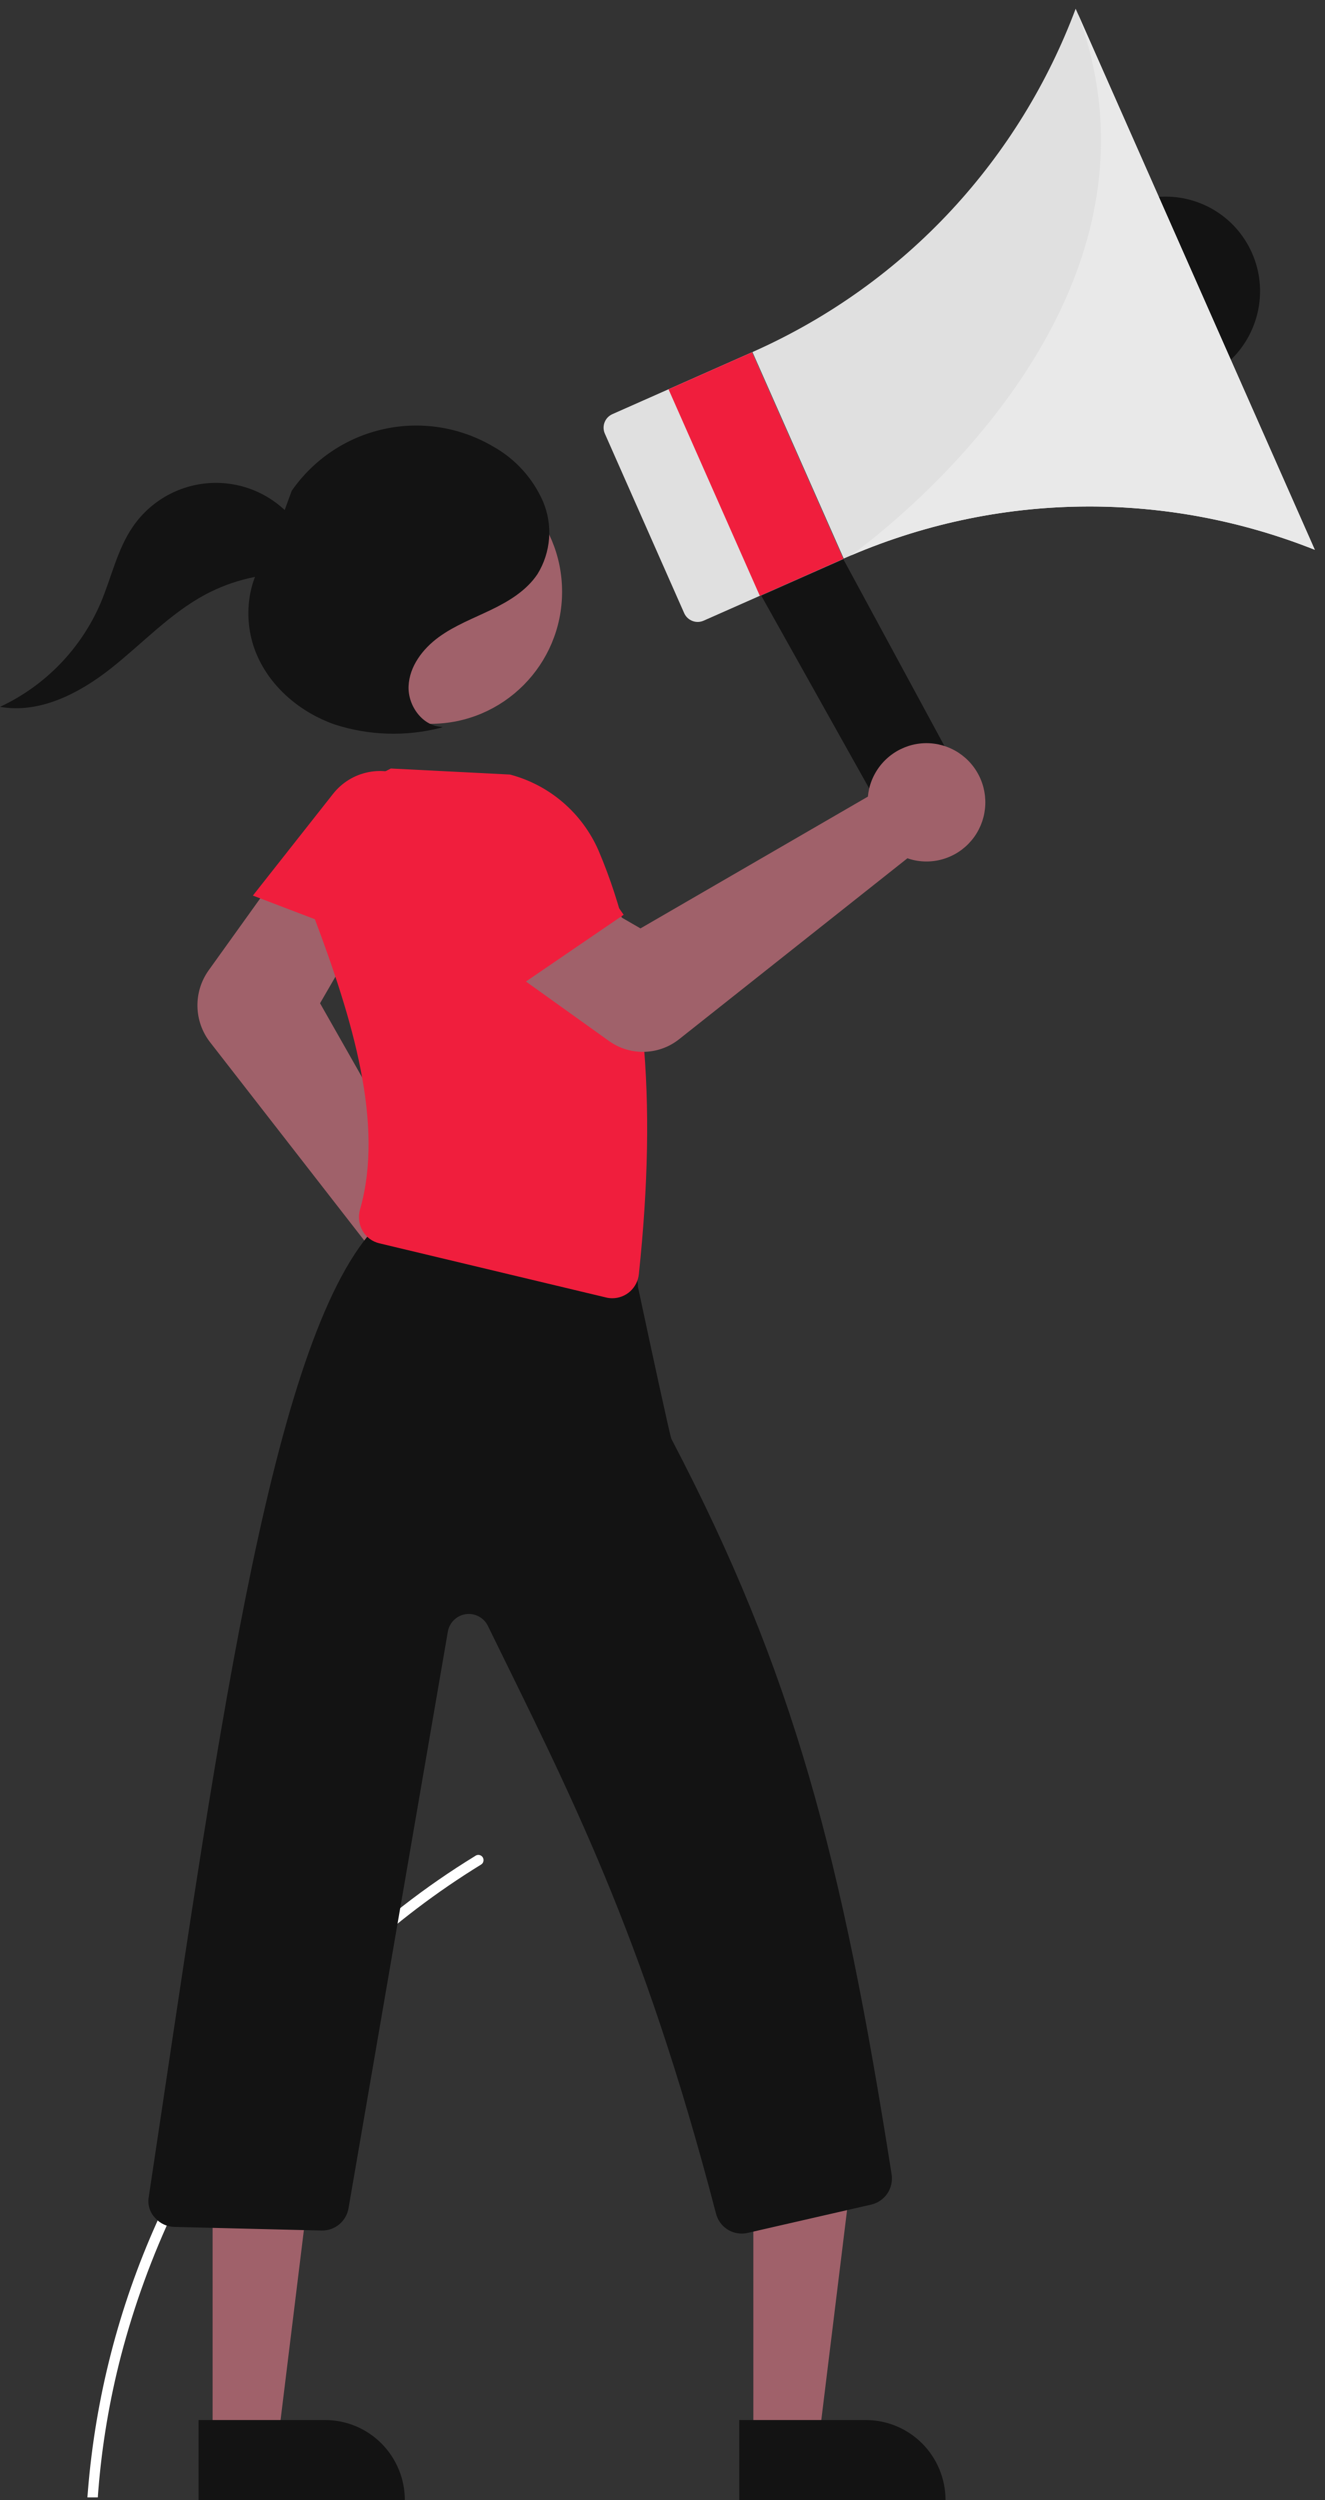 <svg width="79" height="149" viewBox="0 0 79 149" fill="none" xmlns="http://www.w3.org/2000/svg">
<rect x="0" y="0" width="79" height="149" fill="#333333" stroke="none"/>
<path d="M74.646 15.075C73.651 12.828 71.373 11.552 69.055 11.735L73.361 21.467C75.044 19.87 75.64 17.322 74.646 15.075Z" fill="#131313"/>
<path d="M50.279 33.308L41.954 36.99C41.51 37.189 40.991 36.986 40.792 36.541L36.063 25.844C35.864 25.4 36.068 24.881 36.512 24.682L44.837 20.994L50.279 33.308Z" fill="#E0E0E0"/>
<path d="M50.28 33.306L45.303 35.511L39.859 23.2L44.836 20.994L50.28 33.306Z" fill="#F01E3D"/>
<path d="M78.392 32.767L64.134 0.521C60.833 9.333 54.139 16.864 44.863 20.982L50.304 33.29C59.587 29.19 69.657 29.294 78.392 32.767Z" fill="#E0E0E0"/>
<path d="M45.391 35.505L52.95 49.002C53.309 49.499 53.967 49.679 54.527 49.429L57.099 48.843C57.85 48.509 58.108 47.566 57.63 46.897L50.286 33.334L45.391 35.505Z" fill="#131313"/>
<path d="M64.268 0.827L78.392 32.767C69.794 29.348 59.898 29.196 50.742 33.098C53.513 31.078 70.536 17.767 64.268 0.827Z" fill="#E9E9E9"/>
<path d="M5.211 148.84H5.831C5.839 148.701 5.85 148.564 5.862 148.424C6.079 145.709 6.533 143.018 7.218 140.382C8.791 134.364 11.478 128.697 15.139 123.678C18.789 118.642 23.39 114.377 28.68 111.126C28.719 111.104 28.752 111.073 28.777 111.036C28.802 110.999 28.819 110.956 28.825 110.912C28.835 110.854 28.829 110.794 28.806 110.74C28.784 110.686 28.747 110.639 28.699 110.605C28.651 110.571 28.594 110.551 28.536 110.548C28.477 110.545 28.419 110.559 28.368 110.588C28.354 110.596 28.34 110.605 28.327 110.615C25.329 112.45 22.547 114.617 20.032 117.076C15.534 121.483 11.906 126.704 9.342 132.466C7.079 137.512 5.693 142.909 5.244 148.424C5.232 148.564 5.221 148.703 5.211 148.84Z" fill="white"/>
<path d="M26.485 80.478C26.342 80.478 26.198 80.469 26.055 80.45C25.564 80.39 25.091 80.226 24.668 79.969C24.244 79.712 23.88 79.369 23.598 78.96C23.315 78.552 23.122 78.089 23.031 77.6C22.94 77.112 22.952 76.61 23.068 76.127C23.095 76.014 23.128 75.904 23.167 75.795L12.517 62.104C12.048 61.496 11.787 60.753 11.772 59.985C11.757 59.217 11.989 58.464 12.434 57.838L16.165 52.636L21.04 56.413L19.082 59.792L26.839 73.446C26.995 73.46 27.15 73.486 27.302 73.522C28.138 73.723 28.871 74.226 29.363 74.934C29.854 75.642 30.07 76.507 29.969 77.364C29.869 78.221 29.459 79.011 28.816 79.585C28.174 80.159 27.345 80.477 26.485 80.478Z" fill="#A0616A"/>
<path d="M44.917 145.352L48.83 145.351L50.691 130.194L44.916 130.195L44.917 145.352Z" fill="#A0616A"/>
<path d="M56.375 149L44.076 149.001L44.076 144.229L51.623 144.229C52.247 144.229 52.865 144.352 53.441 144.592C54.018 144.831 54.542 145.183 54.983 145.626C55.424 146.069 55.774 146.595 56.013 147.174C56.252 147.753 56.375 148.373 56.375 149Z" fill="#131313"/>
<path d="M12.676 145.352L16.59 145.351L18.451 130.194L12.676 130.195L12.676 145.352Z" fill="#A0616A"/>
<path d="M24.137 149L11.838 149.001L11.838 144.229L19.385 144.229C20.009 144.229 20.627 144.352 21.203 144.592C21.78 144.831 22.303 145.183 22.745 145.626C23.186 146.069 23.536 146.595 23.775 147.174C24.014 147.753 24.137 148.373 24.137 149Z" fill="#131313"/>
<path d="M15.078 53.374L23.864 56.726L26.009 50.743C26.294 49.949 26.29 49.078 25.997 48.287C25.705 47.495 25.144 46.832 24.412 46.416C23.672 45.995 22.806 45.853 21.972 46.017C21.137 46.181 20.388 46.639 19.86 47.309L15.078 53.374Z" fill="#F01E3D"/>
<path d="M44.218 133.116C43.868 133.116 43.527 132.998 43.25 132.782C42.973 132.566 42.776 132.263 42.689 131.922C38.308 115.091 33.859 106.654 29.089 96.899C28.97 96.656 28.776 96.457 28.537 96.332C28.297 96.207 28.024 96.162 27.758 96.203C27.491 96.244 27.244 96.37 27.053 96.562C26.862 96.754 26.738 97.002 26.697 97.27L20.784 131.582C20.725 131.965 20.529 132.313 20.234 132.561C19.938 132.81 19.562 132.943 19.177 132.934L10.399 132.719C10.186 132.715 9.976 132.667 9.782 132.579C9.588 132.491 9.413 132.364 9.269 132.206C9.117 132.055 9.001 131.871 8.929 131.669C8.857 131.467 8.831 131.251 8.853 131.037C12.829 104.707 15.96 80.874 21.98 73.603C22.146 73.445 22.338 73.314 22.546 73.217L22.363 73.189C22.311 73.18 22.172 73.159 22.17 73.019L22.169 72.883L22.306 72.857C22.525 72.849 22.744 72.882 22.951 72.954L36.691 75.078C37.071 75.136 37.418 75.332 37.665 75.629C37.913 75.925 38.044 76.301 38.036 76.688C38.783 80.197 39.927 85.493 40.03 85.754C47.36 99.749 50.205 110.769 53.161 129.587C53.223 129.986 53.131 130.393 52.906 130.728C52.68 131.062 52.337 131.298 51.945 131.388L44.576 133.076C44.459 133.103 44.339 133.116 44.218 133.116Z" fill="#131313"/>
<path d="M36.508 77.372C36.385 77.372 36.262 77.358 36.142 77.329L22.615 74.098C22.408 74.049 22.213 73.958 22.042 73.831C21.871 73.704 21.727 73.543 21.621 73.358C21.511 73.166 21.44 72.954 21.414 72.735C21.387 72.516 21.405 72.293 21.466 72.081C22.925 67.003 21.012 60.708 18.728 54.661C18.437 52.893 18.722 51.078 19.54 49.486C20.357 47.893 21.664 46.607 23.267 45.819L23.303 45.801L30.405 46.161C31.571 46.468 32.653 47.036 33.569 47.824C34.485 48.611 35.211 49.596 35.693 50.706C38.431 57.139 39.214 65.394 38.089 75.942C38.048 76.335 37.863 76.698 37.572 76.962C37.28 77.226 36.901 77.372 36.508 77.372Z" fill="#F01E3D"/>
<path d="M38.329 62.688C37.607 62.689 36.902 62.464 36.313 62.044L31.074 58.294L34.812 53.38L38.187 55.331L51.746 47.476C51.76 47.319 51.785 47.163 51.82 47.01C51.978 46.331 52.334 45.715 52.842 45.239C53.35 44.764 53.986 44.45 54.672 44.337C55.357 44.225 56.06 44.319 56.692 44.608C57.324 44.897 57.857 45.368 58.222 45.961C58.588 46.553 58.77 47.242 58.746 47.939C58.722 48.636 58.493 49.31 58.088 49.876C57.682 50.442 57.119 50.875 56.468 51.119C55.818 51.364 55.11 51.409 54.434 51.249C54.322 51.222 54.212 51.19 54.103 51.151L40.482 61.942C39.868 62.426 39.109 62.689 38.329 62.688Z" fill="#A0616A"/>
<path d="M29.412 59.825L37.184 54.518L33.532 49.323C33.047 48.633 32.334 48.138 31.521 47.924C30.707 47.711 29.845 47.793 29.086 48.156C28.318 48.524 27.706 49.155 27.361 49.936C27.016 50.716 26.96 51.595 27.204 52.414L29.412 59.825Z" fill="#F01E3D"/>
<path d="M25.674 43.137C30.003 43.137 33.513 39.612 33.513 35.265C33.513 30.917 30.003 27.392 25.674 27.392C21.344 27.392 17.834 30.917 17.834 35.265C17.834 39.612 21.344 43.137 25.674 43.137Z" fill="#A0616A"/>
<path d="M26.392 43.319C25.215 43.314 24.308 42.07 24.36 40.89C24.413 39.709 25.203 38.671 26.154 37.975C27.105 37.279 28.221 36.856 29.281 36.344C30.342 35.833 31.393 35.195 32.048 34.213C32.444 33.571 32.68 32.842 32.737 32.089C32.794 31.336 32.67 30.58 32.375 29.885C31.766 28.495 30.719 27.344 29.396 26.608C27.43 25.453 25.104 25.083 22.879 25.573C20.654 26.063 18.695 27.377 17.392 29.252L16.049 32.925C14.68 34.578 14.463 37.032 15.305 39.008C16.146 40.985 17.937 42.472 19.959 43.179C22.01 43.841 24.205 43.907 26.292 43.37" fill="#131313"/>
<path d="M17.922 31.532C17.385 30.701 16.652 30.014 15.789 29.534C14.925 29.054 13.958 28.794 12.971 28.779C11.984 28.763 11.008 28.991 10.13 29.443C9.251 29.895 8.497 30.557 7.934 31.371C6.991 32.733 6.648 34.413 6 35.939C4.825 38.672 2.689 40.874 0 42.126C2.355 42.542 4.701 41.339 6.583 39.859C8.466 38.379 10.122 36.572 12.23 35.44C13.889 34.553 15.752 34.123 17.63 34.195" fill="#131313"/>
</svg>
